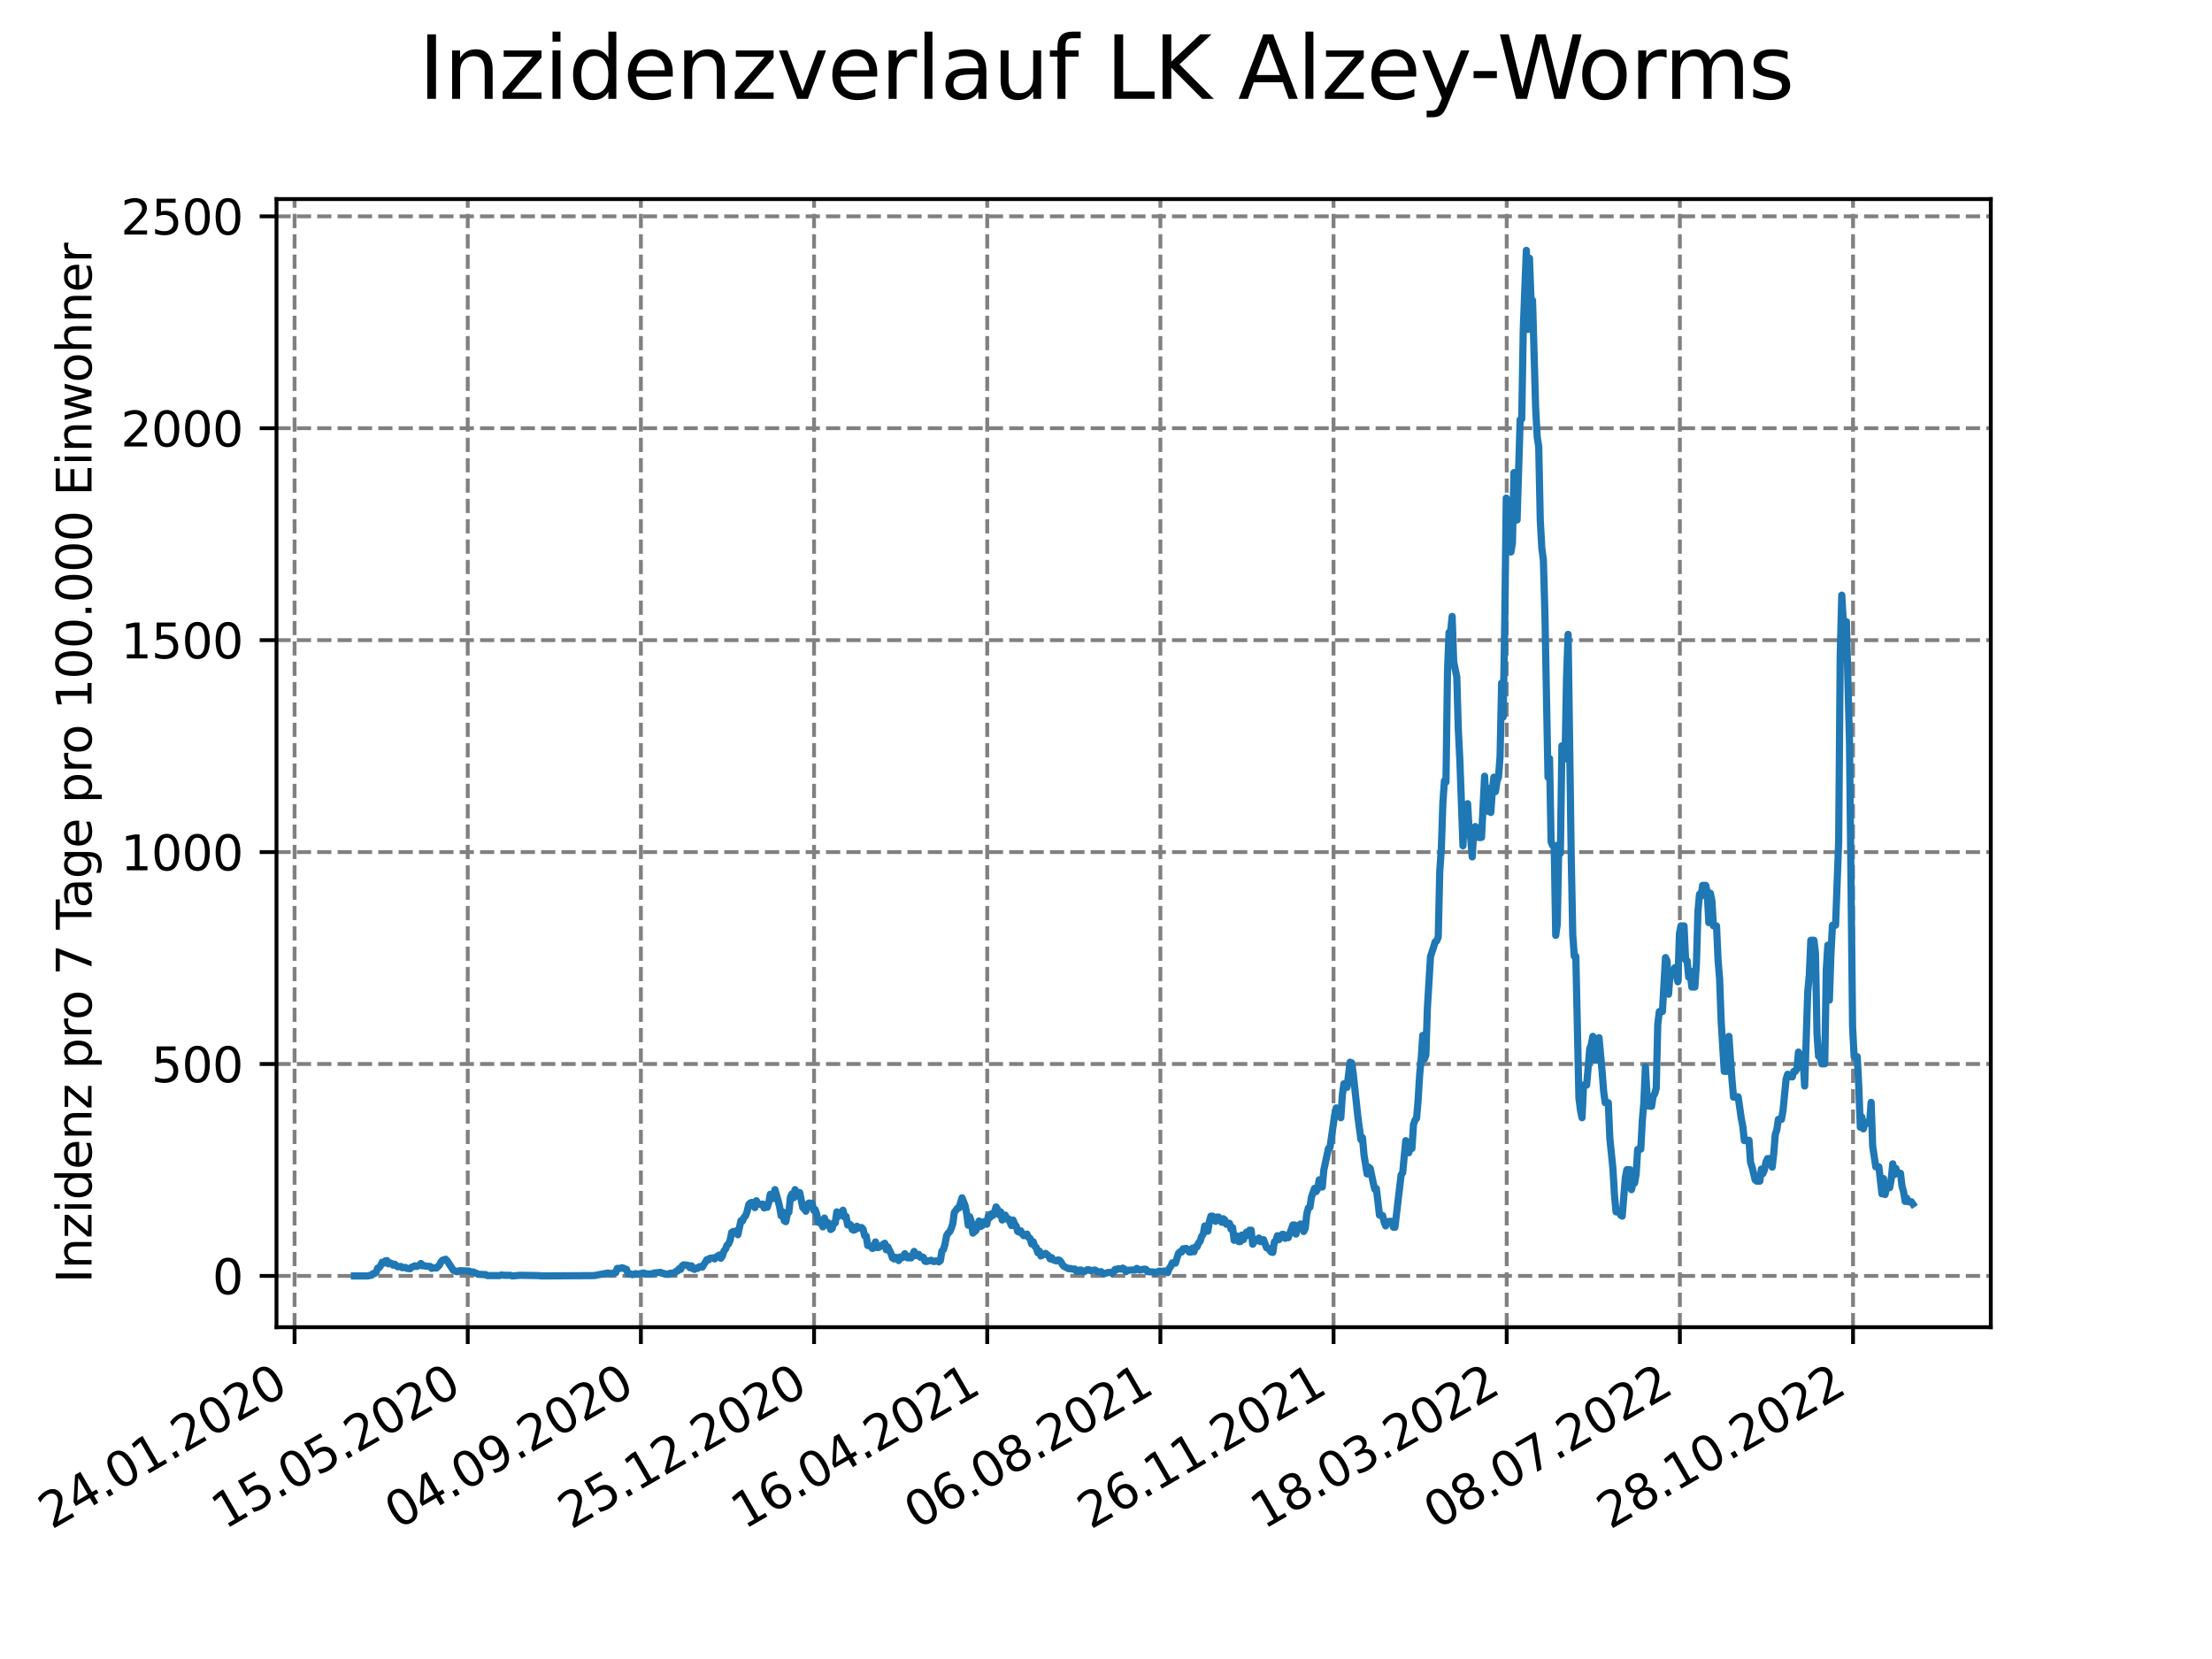 <?xml version="1.0" encoding="utf-8" standalone="no"?>
<!DOCTYPE svg PUBLIC "-//W3C//DTD SVG 1.1//EN"
  "http://www.w3.org/Graphics/SVG/1.1/DTD/svg11.dtd">
<svg xmlns:xlink="http://www.w3.org/1999/xlink" width="460.8pt" height="345.6pt" viewBox="0 0 460.8 345.6" xmlns="http://www.w3.org/2000/svg" version="1.1">
 <defs>
  <style type="text/css">*{stroke-linejoin: round; stroke-linecap: butt}</style>
 </defs>
 <g id="figure_1">
  <g id="patch_1">
   <path d="M 0 345.6 
L 460.8 345.6 
L 460.8 0 
L 0 0 
z
" style="fill: #ffffff"/>
  </g>
  <g id="axes_1">
   <g id="patch_2">
    <path d="M 57.6 276.48 
L 414.72 276.48 
L 414.72 41.472 
L 57.6 41.472 
z
" style="fill: #ffffff"/>
   </g>
   <g id="matplotlib.axis_1">
    <g id="xtick_1">
     <g id="line2d_1">
      <path d="M 61.366 276.48 
L 61.366 41.472 
" clip-path="url(#p9ee9206a5d)" style="fill: none; stroke-dasharray: 2.96,1.28; stroke-dashoffset: 0; stroke: #808080; stroke-width: 0.8"/>
     </g>
     <g id="line2d_2">
      <defs>
       <path id="m8b7ef8fb58" d="M 0 0 
L 0 3.5 
" style="stroke: #000000; stroke-width: 0.8"/>
      </defs>
      <g>
       <use xlink:href="#m8b7ef8fb58" x="61.366" y="276.48" style="stroke: #000000; stroke-width: 0.8"/>
      </g>
     </g>
     <g id="text_1">
      <!-- 24.01.2020 -->
      <g transform="translate(10.74 318.689) rotate(-30) scale(0.1 -0.1)">
       <defs>
        <path id="DejaVuSans-32" d="M 1228 531 
L 3431 531 
L 3431 0 
L 469 0 
L 469 531 
Q 828 903 1448 1529 
Q 2069 2156 2228 2338 
Q 2531 2678 2651 2914 
Q 2772 3150 2772 3378 
Q 2772 3750 2511 3984 
Q 2250 4219 1831 4219 
Q 1534 4219 1204 4116 
Q 875 4013 500 3803 
L 500 4441 
Q 881 4594 1212 4672 
Q 1544 4750 1819 4750 
Q 2544 4750 2975 4387 
Q 3406 4025 3406 3419 
Q 3406 3131 3298 2873 
Q 3191 2616 2906 2266 
Q 2828 2175 2409 1742 
Q 1991 1309 1228 531 
z
" transform="scale(0.016)"/>
        <path id="DejaVuSans-34" d="M 2419 4116 
L 825 1625 
L 2419 1625 
L 2419 4116 
z
M 2253 4666 
L 3047 4666 
L 3047 1625 
L 3713 1625 
L 3713 1100 
L 3047 1100 
L 3047 0 
L 2419 0 
L 2419 1100 
L 313 1100 
L 313 1709 
L 2253 4666 
z
" transform="scale(0.016)"/>
        <path id="DejaVuSans-2e" d="M 684 794 
L 1344 794 
L 1344 0 
L 684 0 
L 684 794 
z
" transform="scale(0.016)"/>
        <path id="DejaVuSans-30" d="M 2034 4250 
Q 1547 4250 1301 3770 
Q 1056 3291 1056 2328 
Q 1056 1369 1301 889 
Q 1547 409 2034 409 
Q 2525 409 2770 889 
Q 3016 1369 3016 2328 
Q 3016 3291 2770 3770 
Q 2525 4250 2034 4250 
z
M 2034 4750 
Q 2819 4750 3233 4129 
Q 3647 3509 3647 2328 
Q 3647 1150 3233 529 
Q 2819 -91 2034 -91 
Q 1250 -91 836 529 
Q 422 1150 422 2328 
Q 422 3509 836 4129 
Q 1250 4750 2034 4750 
z
" transform="scale(0.016)"/>
        <path id="DejaVuSans-31" d="M 794 531 
L 1825 531 
L 1825 4091 
L 703 3866 
L 703 4441 
L 1819 4666 
L 2450 4666 
L 2450 531 
L 3481 531 
L 3481 0 
L 794 0 
L 794 531 
z
" transform="scale(0.016)"/>
       </defs>
       <use xlink:href="#DejaVuSans-32"/>
       <use xlink:href="#DejaVuSans-34" x="63.623"/>
       <use xlink:href="#DejaVuSans-2e" x="127.246"/>
       <use xlink:href="#DejaVuSans-30" x="159.033"/>
       <use xlink:href="#DejaVuSans-31" x="222.656"/>
       <use xlink:href="#DejaVuSans-2e" x="286.279"/>
       <use xlink:href="#DejaVuSans-32" x="318.066"/>
       <use xlink:href="#DejaVuSans-30" x="381.689"/>
       <use xlink:href="#DejaVuSans-32" x="445.312"/>
       <use xlink:href="#DejaVuSans-30" x="508.936"/>
      </g>
     </g>
    </g>
    <g id="xtick_2">
     <g id="line2d_3">
      <path d="M 97.438 276.48 
L 97.438 41.472 
" clip-path="url(#p9ee9206a5d)" style="fill: none; stroke-dasharray: 2.96,1.28; stroke-dashoffset: 0; stroke: #808080; stroke-width: 0.8"/>
     </g>
     <g id="line2d_4">
      <g>
       <use xlink:href="#m8b7ef8fb58" x="97.438" y="276.48" style="stroke: #000000; stroke-width: 0.8"/>
      </g>
     </g>
     <g id="text_2">
      <!-- 15.05.2020 -->
      <g transform="translate(46.813 318.689) rotate(-30) scale(0.1 -0.1)">
       <defs>
        <path id="DejaVuSans-35" d="M 691 4666 
L 3169 4666 
L 3169 4134 
L 1269 4134 
L 1269 2991 
Q 1406 3038 1543 3061 
Q 1681 3084 1819 3084 
Q 2600 3084 3056 2656 
Q 3513 2228 3513 1497 
Q 3513 744 3044 326 
Q 2575 -91 1722 -91 
Q 1428 -91 1123 -41 
Q 819 9 494 109 
L 494 744 
Q 775 591 1075 516 
Q 1375 441 1709 441 
Q 2250 441 2565 725 
Q 2881 1009 2881 1497 
Q 2881 1984 2565 2268 
Q 2250 2553 1709 2553 
Q 1456 2553 1204 2497 
Q 953 2441 691 2322 
L 691 4666 
z
" transform="scale(0.016)"/>
       </defs>
       <use xlink:href="#DejaVuSans-31"/>
       <use xlink:href="#DejaVuSans-35" x="63.623"/>
       <use xlink:href="#DejaVuSans-2e" x="127.246"/>
       <use xlink:href="#DejaVuSans-30" x="159.033"/>
       <use xlink:href="#DejaVuSans-35" x="222.656"/>
       <use xlink:href="#DejaVuSans-2e" x="286.279"/>
       <use xlink:href="#DejaVuSans-32" x="318.066"/>
       <use xlink:href="#DejaVuSans-30" x="381.689"/>
       <use xlink:href="#DejaVuSans-32" x="445.312"/>
       <use xlink:href="#DejaVuSans-30" x="508.936"/>
      </g>
     </g>
    </g>
    <g id="xtick_3">
     <g id="line2d_5">
      <path d="M 133.511 276.48 
L 133.511 41.472 
" clip-path="url(#p9ee9206a5d)" style="fill: none; stroke-dasharray: 2.96,1.28; stroke-dashoffset: 0; stroke: #808080; stroke-width: 0.8"/>
     </g>
     <g id="line2d_6">
      <g>
       <use xlink:href="#m8b7ef8fb58" x="133.511" y="276.48" style="stroke: #000000; stroke-width: 0.8"/>
      </g>
     </g>
     <g id="text_3">
      <!-- 04.09.2020 -->
      <g transform="translate(82.886 318.689) rotate(-30) scale(0.1 -0.1)">
       <defs>
        <path id="DejaVuSans-39" d="M 703 97 
L 703 672 
Q 941 559 1184 500 
Q 1428 441 1663 441 
Q 2288 441 2617 861 
Q 2947 1281 2994 2138 
Q 2813 1869 2534 1725 
Q 2256 1581 1919 1581 
Q 1219 1581 811 2004 
Q 403 2428 403 3163 
Q 403 3881 828 4315 
Q 1253 4750 1959 4750 
Q 2769 4750 3195 4129 
Q 3622 3509 3622 2328 
Q 3622 1225 3098 567 
Q 2575 -91 1691 -91 
Q 1453 -91 1209 -44 
Q 966 3 703 97 
z
M 1959 2075 
Q 2384 2075 2632 2365 
Q 2881 2656 2881 3163 
Q 2881 3666 2632 3958 
Q 2384 4250 1959 4250 
Q 1534 4250 1286 3958 
Q 1038 3666 1038 3163 
Q 1038 2656 1286 2365 
Q 1534 2075 1959 2075 
z
" transform="scale(0.016)"/>
       </defs>
       <use xlink:href="#DejaVuSans-30"/>
       <use xlink:href="#DejaVuSans-34" x="63.623"/>
       <use xlink:href="#DejaVuSans-2e" x="127.246"/>
       <use xlink:href="#DejaVuSans-30" x="159.033"/>
       <use xlink:href="#DejaVuSans-39" x="222.656"/>
       <use xlink:href="#DejaVuSans-2e" x="286.279"/>
       <use xlink:href="#DejaVuSans-32" x="318.066"/>
       <use xlink:href="#DejaVuSans-30" x="381.689"/>
       <use xlink:href="#DejaVuSans-32" x="445.312"/>
       <use xlink:href="#DejaVuSans-30" x="508.936"/>
      </g>
     </g>
    </g>
    <g id="xtick_4">
     <g id="line2d_7">
      <path d="M 169.584 276.48 
L 169.584 41.472 
" clip-path="url(#p9ee9206a5d)" style="fill: none; stroke-dasharray: 2.96,1.28; stroke-dashoffset: 0; stroke: #808080; stroke-width: 0.8"/>
     </g>
     <g id="line2d_8">
      <g>
       <use xlink:href="#m8b7ef8fb58" x="169.584" y="276.48" style="stroke: #000000; stroke-width: 0.8"/>
      </g>
     </g>
     <g id="text_4">
      <!-- 25.12.2020 -->
      <g transform="translate(118.959 318.689) rotate(-30) scale(0.1 -0.1)">
       <use xlink:href="#DejaVuSans-32"/>
       <use xlink:href="#DejaVuSans-35" x="63.623"/>
       <use xlink:href="#DejaVuSans-2e" x="127.246"/>
       <use xlink:href="#DejaVuSans-31" x="159.033"/>
       <use xlink:href="#DejaVuSans-32" x="222.656"/>
       <use xlink:href="#DejaVuSans-2e" x="286.279"/>
       <use xlink:href="#DejaVuSans-32" x="318.066"/>
       <use xlink:href="#DejaVuSans-30" x="381.689"/>
       <use xlink:href="#DejaVuSans-32" x="445.312"/>
       <use xlink:href="#DejaVuSans-30" x="508.936"/>
      </g>
     </g>
    </g>
    <g id="xtick_5">
     <g id="line2d_9">
      <path d="M 205.657 276.48 
L 205.657 41.472 
" clip-path="url(#p9ee9206a5d)" style="fill: none; stroke-dasharray: 2.96,1.28; stroke-dashoffset: 0; stroke: #808080; stroke-width: 0.8"/>
     </g>
     <g id="line2d_10">
      <g>
       <use xlink:href="#m8b7ef8fb58" x="205.657" y="276.48" style="stroke: #000000; stroke-width: 0.8"/>
      </g>
     </g>
     <g id="text_5">
      <!-- 16.04.2021 -->
      <g transform="translate(155.031 318.689) rotate(-30) scale(0.1 -0.1)">
       <defs>
        <path id="DejaVuSans-36" d="M 2113 2584 
Q 1688 2584 1439 2293 
Q 1191 2003 1191 1497 
Q 1191 994 1439 701 
Q 1688 409 2113 409 
Q 2538 409 2786 701 
Q 3034 994 3034 1497 
Q 3034 2003 2786 2293 
Q 2538 2584 2113 2584 
z
M 3366 4563 
L 3366 3988 
Q 3128 4100 2886 4159 
Q 2644 4219 2406 4219 
Q 1781 4219 1451 3797 
Q 1122 3375 1075 2522 
Q 1259 2794 1537 2939 
Q 1816 3084 2150 3084 
Q 2853 3084 3261 2657 
Q 3669 2231 3669 1497 
Q 3669 778 3244 343 
Q 2819 -91 2113 -91 
Q 1303 -91 875 529 
Q 447 1150 447 2328 
Q 447 3434 972 4092 
Q 1497 4750 2381 4750 
Q 2619 4750 2861 4703 
Q 3103 4656 3366 4563 
z
" transform="scale(0.016)"/>
       </defs>
       <use xlink:href="#DejaVuSans-31"/>
       <use xlink:href="#DejaVuSans-36" x="63.623"/>
       <use xlink:href="#DejaVuSans-2e" x="127.246"/>
       <use xlink:href="#DejaVuSans-30" x="159.033"/>
       <use xlink:href="#DejaVuSans-34" x="222.656"/>
       <use xlink:href="#DejaVuSans-2e" x="286.279"/>
       <use xlink:href="#DejaVuSans-32" x="318.066"/>
       <use xlink:href="#DejaVuSans-30" x="381.689"/>
       <use xlink:href="#DejaVuSans-32" x="445.312"/>
       <use xlink:href="#DejaVuSans-31" x="508.936"/>
      </g>
     </g>
    </g>
    <g id="xtick_6">
     <g id="line2d_11">
      <path d="M 241.729 276.48 
L 241.729 41.472 
" clip-path="url(#p9ee9206a5d)" style="fill: none; stroke-dasharray: 2.96,1.28; stroke-dashoffset: 0; stroke: #808080; stroke-width: 0.8"/>
     </g>
     <g id="line2d_12">
      <g>
       <use xlink:href="#m8b7ef8fb58" x="241.729" y="276.48" style="stroke: #000000; stroke-width: 0.8"/>
      </g>
     </g>
     <g id="text_6">
      <!-- 06.08.2021 -->
      <g transform="translate(191.104 318.689) rotate(-30) scale(0.1 -0.1)">
       <defs>
        <path id="DejaVuSans-38" d="M 2034 2216 
Q 1584 2216 1326 1975 
Q 1069 1734 1069 1313 
Q 1069 891 1326 650 
Q 1584 409 2034 409 
Q 2484 409 2743 651 
Q 3003 894 3003 1313 
Q 3003 1734 2745 1975 
Q 2488 2216 2034 2216 
z
M 1403 2484 
Q 997 2584 770 2862 
Q 544 3141 544 3541 
Q 544 4100 942 4425 
Q 1341 4750 2034 4750 
Q 2731 4750 3128 4425 
Q 3525 4100 3525 3541 
Q 3525 3141 3298 2862 
Q 3072 2584 2669 2484 
Q 3125 2378 3379 2068 
Q 3634 1759 3634 1313 
Q 3634 634 3220 271 
Q 2806 -91 2034 -91 
Q 1263 -91 848 271 
Q 434 634 434 1313 
Q 434 1759 690 2068 
Q 947 2378 1403 2484 
z
M 1172 3481 
Q 1172 3119 1398 2916 
Q 1625 2713 2034 2713 
Q 2441 2713 2670 2916 
Q 2900 3119 2900 3481 
Q 2900 3844 2670 4047 
Q 2441 4250 2034 4250 
Q 1625 4250 1398 4047 
Q 1172 3844 1172 3481 
z
" transform="scale(0.016)"/>
       </defs>
       <use xlink:href="#DejaVuSans-30"/>
       <use xlink:href="#DejaVuSans-36" x="63.623"/>
       <use xlink:href="#DejaVuSans-2e" x="127.246"/>
       <use xlink:href="#DejaVuSans-30" x="159.033"/>
       <use xlink:href="#DejaVuSans-38" x="222.656"/>
       <use xlink:href="#DejaVuSans-2e" x="286.279"/>
       <use xlink:href="#DejaVuSans-32" x="318.066"/>
       <use xlink:href="#DejaVuSans-30" x="381.689"/>
       <use xlink:href="#DejaVuSans-32" x="445.312"/>
       <use xlink:href="#DejaVuSans-31" x="508.936"/>
      </g>
     </g>
    </g>
    <g id="xtick_7">
     <g id="line2d_13">
      <path d="M 277.802 276.48 
L 277.802 41.472 
" clip-path="url(#p9ee9206a5d)" style="fill: none; stroke-dasharray: 2.96,1.28; stroke-dashoffset: 0; stroke: #808080; stroke-width: 0.8"/>
     </g>
     <g id="line2d_14">
      <g>
       <use xlink:href="#m8b7ef8fb58" x="277.802" y="276.48" style="stroke: #000000; stroke-width: 0.8"/>
      </g>
     </g>
     <g id="text_7">
      <!-- 26.11.2021 -->
      <g transform="translate(227.177 318.689) rotate(-30) scale(0.1 -0.1)">
       <use xlink:href="#DejaVuSans-32"/>
       <use xlink:href="#DejaVuSans-36" x="63.623"/>
       <use xlink:href="#DejaVuSans-2e" x="127.246"/>
       <use xlink:href="#DejaVuSans-31" x="159.033"/>
       <use xlink:href="#DejaVuSans-31" x="222.656"/>
       <use xlink:href="#DejaVuSans-2e" x="286.279"/>
       <use xlink:href="#DejaVuSans-32" x="318.066"/>
       <use xlink:href="#DejaVuSans-30" x="381.689"/>
       <use xlink:href="#DejaVuSans-32" x="445.312"/>
       <use xlink:href="#DejaVuSans-31" x="508.936"/>
      </g>
     </g>
    </g>
    <g id="xtick_8">
     <g id="line2d_15">
      <path d="M 313.875 276.48 
L 313.875 41.472 
" clip-path="url(#p9ee9206a5d)" style="fill: none; stroke-dasharray: 2.96,1.28; stroke-dashoffset: 0; stroke: #808080; stroke-width: 0.8"/>
     </g>
     <g id="line2d_16">
      <g>
       <use xlink:href="#m8b7ef8fb58" x="313.875" y="276.48" style="stroke: #000000; stroke-width: 0.8"/>
      </g>
     </g>
     <g id="text_8">
      <!-- 18.03.2022 -->
      <g transform="translate(263.25 318.689) rotate(-30) scale(0.1 -0.1)">
       <defs>
        <path id="DejaVuSans-33" d="M 2597 2516 
Q 3050 2419 3304 2112 
Q 3559 1806 3559 1356 
Q 3559 666 3084 287 
Q 2609 -91 1734 -91 
Q 1441 -91 1130 -33 
Q 819 25 488 141 
L 488 750 
Q 750 597 1062 519 
Q 1375 441 1716 441 
Q 2309 441 2620 675 
Q 2931 909 2931 1356 
Q 2931 1769 2642 2001 
Q 2353 2234 1838 2234 
L 1294 2234 
L 1294 2753 
L 1863 2753 
Q 2328 2753 2575 2939 
Q 2822 3125 2822 3475 
Q 2822 3834 2567 4026 
Q 2313 4219 1838 4219 
Q 1578 4219 1281 4162 
Q 984 4106 628 3988 
L 628 4550 
Q 988 4650 1302 4700 
Q 1616 4750 1894 4750 
Q 2613 4750 3031 4423 
Q 3450 4097 3450 3541 
Q 3450 3153 3228 2886 
Q 3006 2619 2597 2516 
z
" transform="scale(0.016)"/>
       </defs>
       <use xlink:href="#DejaVuSans-31"/>
       <use xlink:href="#DejaVuSans-38" x="63.623"/>
       <use xlink:href="#DejaVuSans-2e" x="127.246"/>
       <use xlink:href="#DejaVuSans-30" x="159.033"/>
       <use xlink:href="#DejaVuSans-33" x="222.656"/>
       <use xlink:href="#DejaVuSans-2e" x="286.279"/>
       <use xlink:href="#DejaVuSans-32" x="318.066"/>
       <use xlink:href="#DejaVuSans-30" x="381.689"/>
       <use xlink:href="#DejaVuSans-32" x="445.312"/>
       <use xlink:href="#DejaVuSans-32" x="508.936"/>
      </g>
     </g>
    </g>
    <g id="xtick_9">
     <g id="line2d_17">
      <path d="M 349.947 276.48 
L 349.947 41.472 
" clip-path="url(#p9ee9206a5d)" style="fill: none; stroke-dasharray: 2.96,1.28; stroke-dashoffset: 0; stroke: #808080; stroke-width: 0.8"/>
     </g>
     <g id="line2d_18">
      <g>
       <use xlink:href="#m8b7ef8fb58" x="349.947" y="276.48" style="stroke: #000000; stroke-width: 0.8"/>
      </g>
     </g>
     <g id="text_9">
      <!-- 08.07.2022 -->
      <g transform="translate(299.322 318.689) rotate(-30) scale(0.1 -0.1)">
       <defs>
        <path id="DejaVuSans-37" d="M 525 4666 
L 3525 4666 
L 3525 4397 
L 1831 0 
L 1172 0 
L 2766 4134 
L 525 4134 
L 525 4666 
z
" transform="scale(0.016)"/>
       </defs>
       <use xlink:href="#DejaVuSans-30"/>
       <use xlink:href="#DejaVuSans-38" x="63.623"/>
       <use xlink:href="#DejaVuSans-2e" x="127.246"/>
       <use xlink:href="#DejaVuSans-30" x="159.033"/>
       <use xlink:href="#DejaVuSans-37" x="222.656"/>
       <use xlink:href="#DejaVuSans-2e" x="286.279"/>
       <use xlink:href="#DejaVuSans-32" x="318.066"/>
       <use xlink:href="#DejaVuSans-30" x="381.689"/>
       <use xlink:href="#DejaVuSans-32" x="445.312"/>
       <use xlink:href="#DejaVuSans-32" x="508.936"/>
      </g>
     </g>
    </g>
    <g id="xtick_10">
     <g id="line2d_19">
      <path d="M 386.02 276.48 
L 386.02 41.472 
" clip-path="url(#p9ee9206a5d)" style="fill: none; stroke-dasharray: 2.96,1.28; stroke-dashoffset: 0; stroke: #808080; stroke-width: 0.8"/>
     </g>
     <g id="line2d_20">
      <g>
       <use xlink:href="#m8b7ef8fb58" x="386.02" y="276.48" style="stroke: #000000; stroke-width: 0.8"/>
      </g>
     </g>
     <g id="text_10">
      <!-- 28.10.2022 -->
      <g transform="translate(335.395 318.689) rotate(-30) scale(0.1 -0.1)">
       <use xlink:href="#DejaVuSans-32"/>
       <use xlink:href="#DejaVuSans-38" x="63.623"/>
       <use xlink:href="#DejaVuSans-2e" x="127.246"/>
       <use xlink:href="#DejaVuSans-31" x="159.033"/>
       <use xlink:href="#DejaVuSans-30" x="222.656"/>
       <use xlink:href="#DejaVuSans-2e" x="286.279"/>
       <use xlink:href="#DejaVuSans-32" x="318.066"/>
       <use xlink:href="#DejaVuSans-30" x="381.689"/>
       <use xlink:href="#DejaVuSans-32" x="445.312"/>
       <use xlink:href="#DejaVuSans-32" x="508.936"/>
      </g>
     </g>
    </g>
   </g>
   <g id="matplotlib.axis_2">
    <g id="ytick_1">
     <g id="line2d_21">
      <path d="M 57.6 265.798 
L 414.72 265.798 
" clip-path="url(#p9ee9206a5d)" style="fill: none; stroke-dasharray: 2.96,1.28; stroke-dashoffset: 0; stroke: #808080; stroke-width: 0.8"/>
     </g>
     <g id="line2d_22">
      <defs>
       <path id="mb29e0f4f13" d="M 0 0 
L -3.5 0 
" style="stroke: #000000; stroke-width: 0.8"/>
      </defs>
      <g>
       <use xlink:href="#mb29e0f4f13" x="57.6" y="265.798" style="stroke: #000000; stroke-width: 0.8"/>
      </g>
     </g>
     <g id="text_11">
      <!-- 0 -->
      <g transform="translate(44.237 269.597) scale(0.1 -0.1)">
       <use xlink:href="#DejaVuSans-30"/>
      </g>
     </g>
    </g>
    <g id="ytick_2">
     <g id="line2d_23">
      <path d="M 57.6 221.651 
L 414.72 221.651 
" clip-path="url(#p9ee9206a5d)" style="fill: none; stroke-dasharray: 2.96,1.28; stroke-dashoffset: 0; stroke: #808080; stroke-width: 0.8"/>
     </g>
     <g id="line2d_24">
      <g>
       <use xlink:href="#mb29e0f4f13" x="57.6" y="221.651" style="stroke: #000000; stroke-width: 0.8"/>
      </g>
     </g>
     <g id="text_12">
      <!-- 500 -->
      <g transform="translate(31.512 225.45) scale(0.1 -0.1)">
       <use xlink:href="#DejaVuSans-35"/>
       <use xlink:href="#DejaVuSans-30" x="63.623"/>
       <use xlink:href="#DejaVuSans-30" x="127.246"/>
      </g>
     </g>
    </g>
    <g id="ytick_3">
     <g id="line2d_25">
      <path d="M 57.6 177.503 
L 414.72 177.503 
" clip-path="url(#p9ee9206a5d)" style="fill: none; stroke-dasharray: 2.96,1.28; stroke-dashoffset: 0; stroke: #808080; stroke-width: 0.8"/>
     </g>
     <g id="line2d_26">
      <g>
       <use xlink:href="#mb29e0f4f13" x="57.6" y="177.503" style="stroke: #000000; stroke-width: 0.8"/>
      </g>
     </g>
     <g id="text_13">
      <!-- 1000 -->
      <g transform="translate(25.15 181.303) scale(0.1 -0.1)">
       <use xlink:href="#DejaVuSans-31"/>
       <use xlink:href="#DejaVuSans-30" x="63.623"/>
       <use xlink:href="#DejaVuSans-30" x="127.246"/>
       <use xlink:href="#DejaVuSans-30" x="190.869"/>
      </g>
     </g>
    </g>
    <g id="ytick_4">
     <g id="line2d_27">
      <path d="M 57.6 133.356 
L 414.72 133.356 
" clip-path="url(#p9ee9206a5d)" style="fill: none; stroke-dasharray: 2.96,1.28; stroke-dashoffset: 0; stroke: #808080; stroke-width: 0.8"/>
     </g>
     <g id="line2d_28">
      <g>
       <use xlink:href="#mb29e0f4f13" x="57.6" y="133.356" style="stroke: #000000; stroke-width: 0.8"/>
      </g>
     </g>
     <g id="text_14">
      <!-- 1500 -->
      <g transform="translate(25.15 137.155) scale(0.1 -0.1)">
       <use xlink:href="#DejaVuSans-31"/>
       <use xlink:href="#DejaVuSans-35" x="63.623"/>
       <use xlink:href="#DejaVuSans-30" x="127.246"/>
       <use xlink:href="#DejaVuSans-30" x="190.869"/>
      </g>
     </g>
    </g>
    <g id="ytick_5">
     <g id="line2d_29">
      <path d="M 57.6 89.209 
L 414.72 89.209 
" clip-path="url(#p9ee9206a5d)" style="fill: none; stroke-dasharray: 2.96,1.28; stroke-dashoffset: 0; stroke: #808080; stroke-width: 0.8"/>
     </g>
     <g id="line2d_30">
      <g>
       <use xlink:href="#mb29e0f4f13" x="57.6" y="89.209" style="stroke: #000000; stroke-width: 0.8"/>
      </g>
     </g>
     <g id="text_15">
      <!-- 2000 -->
      <g transform="translate(25.15 93.008) scale(0.1 -0.1)">
       <use xlink:href="#DejaVuSans-32"/>
       <use xlink:href="#DejaVuSans-30" x="63.623"/>
       <use xlink:href="#DejaVuSans-30" x="127.246"/>
       <use xlink:href="#DejaVuSans-30" x="190.869"/>
      </g>
     </g>
    </g>
    <g id="ytick_6">
     <g id="line2d_31">
      <path d="M 57.6 45.062 
L 414.72 45.062 
" clip-path="url(#p9ee9206a5d)" style="fill: none; stroke-dasharray: 2.96,1.28; stroke-dashoffset: 0; stroke: #808080; stroke-width: 0.8"/>
     </g>
     <g id="line2d_32">
      <g>
       <use xlink:href="#mb29e0f4f13" x="57.6" y="45.062" style="stroke: #000000; stroke-width: 0.8"/>
      </g>
     </g>
     <g id="text_16">
      <!-- 2500 -->
      <g transform="translate(25.15 48.861) scale(0.1 -0.1)">
       <use xlink:href="#DejaVuSans-32"/>
       <use xlink:href="#DejaVuSans-35" x="63.623"/>
       <use xlink:href="#DejaVuSans-30" x="127.246"/>
       <use xlink:href="#DejaVuSans-30" x="190.869"/>
      </g>
     </g>
    </g>
    <g id="text_17">
     <!-- Inzidenz pro 7 Tage pro 100.000 Einwohner -->
     <g transform="translate(19.07 267.301) rotate(-90) scale(0.1 -0.1)">
      <defs>
       <path id="DejaVuSans-49" d="M 628 4666 
L 1259 4666 
L 1259 0 
L 628 0 
L 628 4666 
z
" transform="scale(0.016)"/>
       <path id="DejaVuSans-6e" d="M 3513 2113 
L 3513 0 
L 2938 0 
L 2938 2094 
Q 2938 2591 2744 2837 
Q 2550 3084 2163 3084 
Q 1697 3084 1428 2787 
Q 1159 2491 1159 1978 
L 1159 0 
L 581 0 
L 581 3500 
L 1159 3500 
L 1159 2956 
Q 1366 3272 1645 3428 
Q 1925 3584 2291 3584 
Q 2894 3584 3203 3211 
Q 3513 2838 3513 2113 
z
" transform="scale(0.016)"/>
       <path id="DejaVuSans-7a" d="M 353 3500 
L 3084 3500 
L 3084 2975 
L 922 459 
L 3084 459 
L 3084 0 
L 275 0 
L 275 525 
L 2438 3041 
L 353 3041 
L 353 3500 
z
" transform="scale(0.016)"/>
       <path id="DejaVuSans-69" d="M 603 3500 
L 1178 3500 
L 1178 0 
L 603 0 
L 603 3500 
z
M 603 4863 
L 1178 4863 
L 1178 4134 
L 603 4134 
L 603 4863 
z
" transform="scale(0.016)"/>
       <path id="DejaVuSans-64" d="M 2906 2969 
L 2906 4863 
L 3481 4863 
L 3481 0 
L 2906 0 
L 2906 525 
Q 2725 213 2448 61 
Q 2172 -91 1784 -91 
Q 1150 -91 751 415 
Q 353 922 353 1747 
Q 353 2572 751 3078 
Q 1150 3584 1784 3584 
Q 2172 3584 2448 3432 
Q 2725 3281 2906 2969 
z
M 947 1747 
Q 947 1113 1208 752 
Q 1469 391 1925 391 
Q 2381 391 2643 752 
Q 2906 1113 2906 1747 
Q 2906 2381 2643 2742 
Q 2381 3103 1925 3103 
Q 1469 3103 1208 2742 
Q 947 2381 947 1747 
z
" transform="scale(0.016)"/>
       <path id="DejaVuSans-65" d="M 3597 1894 
L 3597 1613 
L 953 1613 
Q 991 1019 1311 708 
Q 1631 397 2203 397 
Q 2534 397 2845 478 
Q 3156 559 3463 722 
L 3463 178 
Q 3153 47 2828 -22 
Q 2503 -91 2169 -91 
Q 1331 -91 842 396 
Q 353 884 353 1716 
Q 353 2575 817 3079 
Q 1281 3584 2069 3584 
Q 2775 3584 3186 3129 
Q 3597 2675 3597 1894 
z
M 3022 2063 
Q 3016 2534 2758 2815 
Q 2500 3097 2075 3097 
Q 1594 3097 1305 2825 
Q 1016 2553 972 2059 
L 3022 2063 
z
" transform="scale(0.016)"/>
       <path id="DejaVuSans-20" transform="scale(0.016)"/>
       <path id="DejaVuSans-70" d="M 1159 525 
L 1159 -1331 
L 581 -1331 
L 581 3500 
L 1159 3500 
L 1159 2969 
Q 1341 3281 1617 3432 
Q 1894 3584 2278 3584 
Q 2916 3584 3314 3078 
Q 3713 2572 3713 1747 
Q 3713 922 3314 415 
Q 2916 -91 2278 -91 
Q 1894 -91 1617 61 
Q 1341 213 1159 525 
z
M 3116 1747 
Q 3116 2381 2855 2742 
Q 2594 3103 2138 3103 
Q 1681 3103 1420 2742 
Q 1159 2381 1159 1747 
Q 1159 1113 1420 752 
Q 1681 391 2138 391 
Q 2594 391 2855 752 
Q 3116 1113 3116 1747 
z
" transform="scale(0.016)"/>
       <path id="DejaVuSans-72" d="M 2631 2963 
Q 2534 3019 2420 3045 
Q 2306 3072 2169 3072 
Q 1681 3072 1420 2755 
Q 1159 2438 1159 1844 
L 1159 0 
L 581 0 
L 581 3500 
L 1159 3500 
L 1159 2956 
Q 1341 3275 1631 3429 
Q 1922 3584 2338 3584 
Q 2397 3584 2469 3576 
Q 2541 3569 2628 3553 
L 2631 2963 
z
" transform="scale(0.016)"/>
       <path id="DejaVuSans-6f" d="M 1959 3097 
Q 1497 3097 1228 2736 
Q 959 2375 959 1747 
Q 959 1119 1226 758 
Q 1494 397 1959 397 
Q 2419 397 2687 759 
Q 2956 1122 2956 1747 
Q 2956 2369 2687 2733 
Q 2419 3097 1959 3097 
z
M 1959 3584 
Q 2709 3584 3137 3096 
Q 3566 2609 3566 1747 
Q 3566 888 3137 398 
Q 2709 -91 1959 -91 
Q 1206 -91 779 398 
Q 353 888 353 1747 
Q 353 2609 779 3096 
Q 1206 3584 1959 3584 
z
" transform="scale(0.016)"/>
       <path id="DejaVuSans-54" d="M -19 4666 
L 3928 4666 
L 3928 4134 
L 2272 4134 
L 2272 0 
L 1638 0 
L 1638 4134 
L -19 4134 
L -19 4666 
z
" transform="scale(0.016)"/>
       <path id="DejaVuSans-61" d="M 2194 1759 
Q 1497 1759 1228 1600 
Q 959 1441 959 1056 
Q 959 750 1161 570 
Q 1363 391 1709 391 
Q 2188 391 2477 730 
Q 2766 1069 2766 1631 
L 2766 1759 
L 2194 1759 
z
M 3341 1997 
L 3341 0 
L 2766 0 
L 2766 531 
Q 2569 213 2275 61 
Q 1981 -91 1556 -91 
Q 1019 -91 701 211 
Q 384 513 384 1019 
Q 384 1609 779 1909 
Q 1175 2209 1959 2209 
L 2766 2209 
L 2766 2266 
Q 2766 2663 2505 2880 
Q 2244 3097 1772 3097 
Q 1472 3097 1187 3025 
Q 903 2953 641 2809 
L 641 3341 
Q 956 3463 1253 3523 
Q 1550 3584 1831 3584 
Q 2591 3584 2966 3190 
Q 3341 2797 3341 1997 
z
" transform="scale(0.016)"/>
       <path id="DejaVuSans-67" d="M 2906 1791 
Q 2906 2416 2648 2759 
Q 2391 3103 1925 3103 
Q 1463 3103 1205 2759 
Q 947 2416 947 1791 
Q 947 1169 1205 825 
Q 1463 481 1925 481 
Q 2391 481 2648 825 
Q 2906 1169 2906 1791 
z
M 3481 434 
Q 3481 -459 3084 -895 
Q 2688 -1331 1869 -1331 
Q 1566 -1331 1297 -1286 
Q 1028 -1241 775 -1147 
L 775 -588 
Q 1028 -725 1275 -790 
Q 1522 -856 1778 -856 
Q 2344 -856 2625 -561 
Q 2906 -266 2906 331 
L 2906 616 
Q 2728 306 2450 153 
Q 2172 0 1784 0 
Q 1141 0 747 490 
Q 353 981 353 1791 
Q 353 2603 747 3093 
Q 1141 3584 1784 3584 
Q 2172 3584 2450 3431 
Q 2728 3278 2906 2969 
L 2906 3500 
L 3481 3500 
L 3481 434 
z
" transform="scale(0.016)"/>
       <path id="DejaVuSans-45" d="M 628 4666 
L 3578 4666 
L 3578 4134 
L 1259 4134 
L 1259 2753 
L 3481 2753 
L 3481 2222 
L 1259 2222 
L 1259 531 
L 3634 531 
L 3634 0 
L 628 0 
L 628 4666 
z
" transform="scale(0.016)"/>
       <path id="DejaVuSans-77" d="M 269 3500 
L 844 3500 
L 1563 769 
L 2278 3500 
L 2956 3500 
L 3675 769 
L 4391 3500 
L 4966 3500 
L 4050 0 
L 3372 0 
L 2619 2869 
L 1863 0 
L 1184 0 
L 269 3500 
z
" transform="scale(0.016)"/>
       <path id="DejaVuSans-68" d="M 3513 2113 
L 3513 0 
L 2938 0 
L 2938 2094 
Q 2938 2591 2744 2837 
Q 2550 3084 2163 3084 
Q 1697 3084 1428 2787 
Q 1159 2491 1159 1978 
L 1159 0 
L 581 0 
L 581 4863 
L 1159 4863 
L 1159 2956 
Q 1366 3272 1645 3428 
Q 1925 3584 2291 3584 
Q 2894 3584 3203 3211 
Q 3513 2838 3513 2113 
z
" transform="scale(0.016)"/>
      </defs>
      <use xlink:href="#DejaVuSans-49"/>
      <use xlink:href="#DejaVuSans-6e" x="29.492"/>
      <use xlink:href="#DejaVuSans-7a" x="92.871"/>
      <use xlink:href="#DejaVuSans-69" x="145.361"/>
      <use xlink:href="#DejaVuSans-64" x="173.145"/>
      <use xlink:href="#DejaVuSans-65" x="236.621"/>
      <use xlink:href="#DejaVuSans-6e" x="298.145"/>
      <use xlink:href="#DejaVuSans-7a" x="361.523"/>
      <use xlink:href="#DejaVuSans-20" x="414.014"/>
      <use xlink:href="#DejaVuSans-70" x="445.801"/>
      <use xlink:href="#DejaVuSans-72" x="509.277"/>
      <use xlink:href="#DejaVuSans-6f" x="548.141"/>
      <use xlink:href="#DejaVuSans-20" x="609.322"/>
      <use xlink:href="#DejaVuSans-37" x="641.109"/>
      <use xlink:href="#DejaVuSans-20" x="704.732"/>
      <use xlink:href="#DejaVuSans-54" x="736.52"/>
      <use xlink:href="#DejaVuSans-61" x="781.104"/>
      <use xlink:href="#DejaVuSans-67" x="842.383"/>
      <use xlink:href="#DejaVuSans-65" x="905.859"/>
      <use xlink:href="#DejaVuSans-20" x="967.383"/>
      <use xlink:href="#DejaVuSans-70" x="999.17"/>
      <use xlink:href="#DejaVuSans-72" x="1062.646"/>
      <use xlink:href="#DejaVuSans-6f" x="1101.51"/>
      <use xlink:href="#DejaVuSans-20" x="1162.691"/>
      <use xlink:href="#DejaVuSans-31" x="1194.479"/>
      <use xlink:href="#DejaVuSans-30" x="1258.102"/>
      <use xlink:href="#DejaVuSans-30" x="1321.725"/>
      <use xlink:href="#DejaVuSans-2e" x="1385.348"/>
      <use xlink:href="#DejaVuSans-30" x="1417.135"/>
      <use xlink:href="#DejaVuSans-30" x="1480.758"/>
      <use xlink:href="#DejaVuSans-30" x="1544.381"/>
      <use xlink:href="#DejaVuSans-20" x="1608.004"/>
      <use xlink:href="#DejaVuSans-45" x="1639.791"/>
      <use xlink:href="#DejaVuSans-69" x="1702.975"/>
      <use xlink:href="#DejaVuSans-6e" x="1730.758"/>
      <use xlink:href="#DejaVuSans-77" x="1794.137"/>
      <use xlink:href="#DejaVuSans-6f" x="1875.924"/>
      <use xlink:href="#DejaVuSans-68" x="1937.105"/>
      <use xlink:href="#DejaVuSans-6e" x="2000.484"/>
      <use xlink:href="#DejaVuSans-65" x="2063.863"/>
      <use xlink:href="#DejaVuSans-72" x="2125.387"/>
     </g>
    </g>
   </g>
   <g id="line2d_33">
    <path d="M 73.833 265.798 
L 76.731 265.798 
L 77.054 265.662 
L 77.376 265.662 
L 77.698 265.321 
L 78.02 265.321 
L 78.342 265.049 
L 78.664 264.164 
L 78.986 264.096 
L 79.308 263.619 
L 79.63 262.938 
L 79.952 263.143 
L 80.274 262.666 
L 80.596 262.598 
L 80.918 263.279 
L 81.241 263.075 
L 81.563 263.211 
L 81.885 263.551 
L 82.207 263.347 
L 82.851 263.892 
L 83.495 263.823 
L 83.817 264.096 
L 84.461 264.028 
L 84.783 264.232 
L 85.428 264.3 
L 85.75 263.96 
L 86.072 263.892 
L 86.394 263.687 
L 86.716 263.823 
L 87.038 263.755 
L 87.36 263.551 
L 87.682 263.211 
L 88.004 263.687 
L 88.326 263.619 
L 88.648 263.755 
L 89.615 263.823 
L 89.937 264.232 
L 90.259 264.096 
L 90.903 264.164 
L 91.547 263.551 
L 91.869 262.87 
L 92.191 262.53 
L 92.835 262.326 
L 93.157 262.666 
L 94.446 264.64 
L 94.768 264.708 
L 95.09 264.913 
L 95.412 264.913 
L 95.734 264.708 
L 97.666 264.777 
L 97.989 264.981 
L 98.633 264.981 
L 98.955 265.185 
L 99.277 265.253 
L 99.599 265.457 
L 101.209 265.525 
L 101.531 265.73 
L 104.108 265.73 
L 104.43 265.594 
L 105.074 265.662 
L 106.363 265.662 
L 106.685 265.798 
L 107.651 265.73 
L 108.295 265.662 
L 112.16 265.73 
L 112.804 265.798 
L 123.755 265.73 
L 126.654 265.185 
L 127.298 265.321 
L 128.264 265.117 
L 128.586 264.232 
L 129.23 264.232 
L 129.552 264.096 
L 129.874 264.164 
L 130.196 264.368 
L 130.518 264.436 
L 130.841 265.389 
L 131.163 265.321 
L 131.807 265.525 
L 132.451 265.321 
L 132.773 265.457 
L 134.061 265.185 
L 134.705 265.389 
L 135.672 265.389 
L 136.316 265.185 
L 136.96 265.117 
L 137.604 265.049 
L 137.926 265.253 
L 138.248 265.253 
L 138.57 265.389 
L 139.215 265.457 
L 139.537 265.253 
L 140.503 265.185 
L 140.825 264.845 
L 141.147 264.777 
L 141.469 264.3 
L 141.791 264.436 
L 142.113 263.687 
L 142.435 263.483 
L 143.402 263.619 
L 143.724 264.096 
L 144.046 263.687 
L 144.368 264.3 
L 144.69 264.436 
L 145.012 264.164 
L 145.334 264.232 
L 145.656 263.892 
L 145.978 263.823 
L 146.3 263.96 
L 147.266 262.394 
L 147.589 262.462 
L 147.911 262.121 
L 148.555 262.053 
L 148.877 262.258 
L 149.199 261.849 
L 149.843 261.441 
L 150.165 262.121 
L 150.487 261.645 
L 150.809 260.624 
L 151.131 260.215 
L 151.454 259.398 
L 151.776 259.126 
L 152.098 258.377 
L 152.42 256.743 
L 152.742 256.539 
L 153.064 256.743 
L 153.386 256.402 
L 153.708 257.219 
L 154.352 254.292 
L 154.674 254.36 
L 154.996 253.611 
L 155.318 253.271 
L 155.641 252.386 
L 155.963 250.956 
L 156.285 250.615 
L 156.607 250.479 
L 156.929 250.547 
L 157.251 251.569 
L 157.573 250.139 
L 157.895 250.752 
L 158.539 250.956 
L 158.861 250.82 
L 159.183 251.637 
L 159.505 250.956 
L 159.828 251.5 
L 160.15 250.479 
L 160.472 248.777 
L 161.116 249.662 
L 161.438 247.824 
L 162.082 250.071 
L 162.404 251.364 
L 162.726 253.271 
L 163.048 252.454 
L 163.37 254.292 
L 163.692 254.496 
L 164.015 252.862 
L 164.337 252.522 
L 164.659 249.39 
L 164.981 248.709 
L 165.303 249.526 
L 165.625 247.824 
L 165.947 248.913 
L 166.269 249.186 
L 166.591 248.437 
L 167.235 251.569 
L 167.557 251.841 
L 167.879 252.317 
L 168.202 250.888 
L 168.524 250.615 
L 169.168 250.683 
L 169.49 252.113 
L 169.812 251.977 
L 170.134 252.93 
L 170.456 254.632 
L 170.778 254.632 
L 171.1 254.973 
L 171.422 255.585 
L 171.744 253.747 
L 172.066 255.177 
L 172.389 254.632 
L 172.711 255.041 
L 173.033 256.13 
L 173.355 255.926 
L 173.677 254.768 
L 173.999 254.768 
L 174.321 252.454 
L 174.643 253.407 
L 175.609 252.113 
L 175.931 253.543 
L 176.254 253.407 
L 176.576 255.177 
L 176.898 254.973 
L 177.22 255.177 
L 177.542 256.13 
L 177.864 256.266 
L 178.186 256.13 
L 178.508 255.449 
L 178.83 255.858 
L 179.152 255.722 
L 179.474 255.722 
L 179.796 256.062 
L 180.118 257.424 
L 180.441 257.492 
L 180.763 259.466 
L 181.085 259.466 
L 181.407 259.602 
L 181.729 260.079 
L 182.051 259.943 
L 182.373 258.717 
L 182.695 259.875 
L 183.017 259.875 
L 184.305 258.99 
L 184.628 260.351 
L 184.95 259.738 
L 185.594 261.1 
L 185.916 262.053 
L 186.238 262.258 
L 186.56 261.917 
L 186.882 261.985 
L 187.204 262.598 
L 187.526 261.849 
L 187.848 262.053 
L 188.17 261.849 
L 188.492 261.168 
L 188.815 261.917 
L 189.137 262.053 
L 189.459 261.713 
L 189.781 262.053 
L 190.103 261.645 
L 190.425 260.692 
L 190.747 261.577 
L 191.069 261.304 
L 191.391 261.304 
L 191.713 261.917 
L 192.035 261.849 
L 192.357 261.917 
L 192.679 262.734 
L 193.002 262.802 
L 193.968 262.53 
L 194.29 262.734 
L 194.612 262.802 
L 194.934 262.666 
L 195.256 262.666 
L 195.578 262.87 
L 195.9 262.598 
L 196.222 260.624 
L 196.544 260.283 
L 196.866 259.194 
L 197.189 257.424 
L 197.511 256.879 
L 197.833 256.607 
L 198.155 255.926 
L 198.477 254.973 
L 198.799 252.59 
L 199.443 251.705 
L 199.765 251.637 
L 200.409 249.526 
L 201.054 251.16 
L 201.376 252.794 
L 201.698 255.245 
L 202.02 253.475 
L 202.342 254.496 
L 202.664 256.879 
L 203.308 256.334 
L 203.952 254.36 
L 204.274 255.517 
L 204.596 255.313 
L 204.918 254.496 
L 205.241 254.7 
L 205.563 255.041 
L 205.885 253.339 
L 206.207 253.679 
L 206.529 252.862 
L 206.851 253.203 
L 207.173 252.522 
L 207.495 251.432 
L 207.817 251.909 
L 208.139 253.066 
L 208.461 252.454 
L 208.783 254.156 
L 209.105 253.407 
L 209.428 253.134 
L 209.75 253.951 
L 210.072 253.883 
L 210.716 255.313 
L 211.038 254.156 
L 211.36 254.973 
L 211.682 255.381 
L 212.004 256.539 
L 212.326 256.675 
L 212.648 256.402 
L 212.97 257.083 
L 213.292 257.424 
L 213.937 257.083 
L 214.259 257.764 
L 214.581 257.968 
L 214.903 259.126 
L 215.225 258.649 
L 215.547 259.602 
L 215.869 259.875 
L 216.191 260.964 
L 216.513 260.624 
L 216.835 261.645 
L 217.802 261.1 
L 218.446 261.645 
L 218.768 262.258 
L 219.09 261.985 
L 219.412 262.462 
L 220.056 262.666 
L 220.378 262.462 
L 220.7 262.53 
L 221.022 262.87 
L 221.344 263.483 
L 221.666 263.823 
L 222.633 264.3 
L 222.955 264.232 
L 223.277 264.368 
L 223.921 264.368 
L 224.243 264.845 
L 224.565 264.845 
L 224.887 264.572 
L 225.209 264.572 
L 225.531 264.845 
L 225.854 264.913 
L 226.498 264.504 
L 226.82 264.504 
L 227.142 264.708 
L 228.108 264.572 
L 228.752 264.981 
L 229.396 264.913 
L 229.718 265.253 
L 230.041 265.321 
L 230.685 265.117 
L 231.329 265.049 
L 231.651 265.253 
L 231.973 264.981 
L 232.295 264.436 
L 232.617 264.504 
L 232.939 264.3 
L 233.583 264.368 
L 233.905 264.164 
L 234.228 264.368 
L 234.55 264.913 
L 234.872 264.64 
L 235.516 264.572 
L 236.482 264.572 
L 236.804 264.232 
L 237.448 264.572 
L 238.415 264.368 
L 238.737 264.436 
L 239.059 264.913 
L 240.347 264.981 
L 240.669 265.253 
L 241.313 264.845 
L 241.635 264.777 
L 241.957 264.845 
L 242.602 264.777 
L 242.924 264.845 
L 243.246 265.117 
L 243.568 264.232 
L 243.89 263.823 
L 244.212 263.075 
L 244.856 263.143 
L 245.5 261.1 
L 245.822 260.76 
L 246.144 260.828 
L 246.466 260.147 
L 247.111 260.079 
L 247.755 260.828 
L 248.077 260.828 
L 248.399 260.011 
L 248.721 260.76 
L 249.043 259.738 
L 249.365 259.738 
L 249.687 258.921 
L 250.009 258.581 
L 250.331 257.56 
L 250.654 257.083 
L 250.976 255.381 
L 251.298 256.47 
L 251.62 256.47 
L 251.942 254.428 
L 252.264 253.339 
L 252.586 253.339 
L 252.908 253.611 
L 253.23 254.428 
L 253.552 253.543 
L 253.874 253.543 
L 254.518 254.632 
L 254.841 253.883 
L 255.163 254.156 
L 255.485 255.041 
L 255.807 254.836 
L 256.129 254.836 
L 256.451 256.062 
L 256.773 255.722 
L 257.095 258.377 
L 257.417 258.309 
L 257.739 257.492 
L 258.061 258.649 
L 258.383 258.649 
L 258.705 257.287 
L 259.028 258.241 
L 259.672 256.675 
L 259.994 257.356 
L 260.316 256.266 
L 260.638 256.266 
L 260.96 259.194 
L 261.604 258.241 
L 261.926 258.445 
L 262.248 257.9 
L 262.57 258.649 
L 262.892 258.581 
L 263.215 258.241 
L 263.859 259.943 
L 264.181 260.011 
L 264.825 260.828 
L 265.147 260.896 
L 265.469 258.717 
L 265.791 258.445 
L 266.113 257.424 
L 266.435 258.241 
L 266.757 257.56 
L 267.079 257.151 
L 267.402 257.151 
L 267.724 257.968 
L 268.046 257.628 
L 268.368 257.832 
L 269.012 256.062 
L 269.334 255.177 
L 269.656 255.177 
L 269.978 257.083 
L 270.3 255.449 
L 270.944 254.973 
L 271.266 255.517 
L 271.589 256.539 
L 271.911 255.858 
L 272.233 252.862 
L 272.555 251.637 
L 272.877 251.5 
L 273.199 249.39 
L 273.843 247.552 
L 274.165 248.232 
L 274.487 247.688 
L 274.809 245.781 
L 275.131 245.918 
L 275.454 247.279 
L 275.776 243.739 
L 276.742 239.246 
L 277.064 239.041 
L 278.03 232.301 
L 278.352 230.803 
L 278.674 231.893 
L 278.996 231.552 
L 279.318 232.846 
L 279.641 228.08 
L 279.963 225.765 
L 280.285 225.901 
L 280.607 226.514 
L 281.251 221.272 
L 281.573 221.408 
L 281.895 223.587 
L 282.861 232.573 
L 283.505 237.407 
L 283.828 236.999 
L 284.15 240.607 
L 284.794 244.556 
L 285.116 243.126 
L 285.438 243.399 
L 286.082 246.462 
L 286.404 247.756 
L 286.726 247.62 
L 287.37 253.134 
L 288.015 253.203 
L 288.337 254.564 
L 288.659 255.381 
L 288.981 254.496 
L 289.625 254.428 
L 289.947 254.428 
L 290.269 255.653 
L 290.591 255.653 
L 291.879 244.76 
L 292.202 244.284 
L 292.846 237.612 
L 293.168 238.292 
L 293.49 240.131 
L 293.812 238.565 
L 294.134 239.246 
L 294.456 234.276 
L 294.778 233.322 
L 295.1 232.982 
L 295.422 229.101 
L 295.744 223.859 
L 296.066 220.523 
L 296.389 215.689 
L 296.711 220.659 
L 297.033 219.842 
L 297.355 209.902 
L 297.999 199.281 
L 298.643 197.307 
L 298.965 196.217 
L 299.287 196.013 
L 299.609 195.196 
L 299.931 181.443 
L 300.254 176.882 
L 300.576 167.282 
L 300.898 162.652 
L 301.22 162.925 
L 301.542 139.913 
L 301.864 131.743 
L 302.186 131.607 
L 302.508 128.407 
L 302.83 137.87 
L 303.474 141.002 
L 303.796 152.032 
L 304.118 158.431 
L 304.763 176.201 
L 305.085 168.167 
L 305.407 168.167 
L 305.729 167.418 
L 306.051 173.069 
L 306.373 174.703 
L 306.695 178.516 
L 307.017 172.797 
L 307.339 172.184 
L 307.661 174.431 
L 307.983 172.593 
L 308.305 174.499 
L 308.628 174.431 
L 309.272 161.699 
L 309.594 168.099 
L 309.916 168.984 
L 310.238 164.218 
L 310.56 169.256 
L 310.882 164.763 
L 311.204 161.904 
L 311.526 164.899 
L 311.848 162.789 
L 312.17 161.835 
L 312.492 157.546 
L 312.815 142.296 
L 313.137 149.376 
L 313.459 130.041 
L 313.781 103.761 
L 314.103 109.003 
L 314.425 105.94 
L 314.747 114.995 
L 315.069 113.088 
L 315.391 98.45 
L 315.713 104.986 
L 316.035 108.322 
L 316.679 87.421 
L 317.002 87.285 
L 317.324 68.562 
L 317.968 52.154 
L 318.29 68.63 
L 318.612 53.788 
L 318.934 62.299 
L 319.256 62.571 
L 319.9 84.834 
L 320.222 90.961 
L 320.544 93.072 
L 320.866 108.391 
L 321.189 114.178 
L 321.511 116.629 
L 321.833 127.726 
L 322.477 161.904 
L 322.799 158.023 
L 323.121 175.384 
L 323.443 176.133 
L 323.765 176.133 
L 324.087 194.856 
L 324.409 192.473 
L 324.731 175.929 
L 325.054 177.767 
L 325.376 155.368 
L 325.698 158.091 
L 326.02 158.091 
L 326.342 141.138 
L 326.664 132.151 
L 327.308 177.903 
L 327.63 194.651 
L 327.952 199.213 
L 328.274 199.213 
L 328.918 228.761 
L 329.241 231.28 
L 329.563 232.846 
L 329.885 226.037 
L 330.529 226.037 
L 331.173 218.48 
L 331.495 217.595 
L 331.817 215.893 
L 332.139 220.863 
L 332.783 220.863 
L 333.105 216.166 
L 333.75 223.246 
L 334.072 227.399 
L 334.394 229.714 
L 335.038 229.714 
L 335.36 237.135 
L 336.004 243.467 
L 336.326 248.981 
L 336.648 252.454 
L 337.292 252.454 
L 337.615 253.134 
L 337.937 253.339 
L 338.581 245.373 
L 338.903 243.671 
L 339.547 243.671 
L 339.869 247.824 
L 340.191 246.326 
L 340.513 246.462 
L 340.835 244.624 
L 341.157 239.45 
L 341.802 239.382 
L 342.124 233.459 
L 342.446 229.714 
L 342.768 222.225 
L 343.09 227.74 
L 343.412 230.395 
L 344.056 230.463 
L 344.378 228.352 
L 344.7 227.876 
L 345.022 226.718 
L 345.344 213.374 
L 345.666 210.719 
L 346.311 210.719 
L 346.955 199.485 
L 347.277 200.166 
L 347.599 207.11 
L 347.921 202.481 
L 348.565 202.481 
L 348.887 201.596 
L 349.531 204.523 
L 349.854 194.515 
L 350.176 192.881 
L 350.82 192.881 
L 351.142 199.962 
L 351.464 200.166 
L 351.786 203.57 
L 352.108 202.277 
L 352.43 205.613 
L 353.074 205.613 
L 353.396 200.711 
L 353.718 189.817 
L 354.041 186.277 
L 354.363 186.686 
L 354.685 184.439 
L 355.329 184.439 
L 355.651 185.937 
L 355.973 192.2 
L 356.295 186.073 
L 356.617 187.639 
L 356.939 192.881 
L 357.583 192.881 
L 357.905 200.03 
L 358.228 203.911 
L 358.55 212.761 
L 359.194 223.178 
L 359.838 223.178 
L 360.16 215.893 
L 360.804 224.948 
L 361.126 228.557 
L 361.77 228.488 
L 362.092 228.488 
L 362.737 232.982 
L 363.059 234.616 
L 363.381 237.612 
L 364.025 237.543 
L 364.347 237.543 
L 364.669 242.173 
L 364.991 243.126 
L 365.635 245.781 
L 365.957 246.054 
L 366.602 246.054 
L 366.924 243.535 
L 367.246 244.488 
L 367.568 243.671 
L 367.89 242.037 
L 368.212 241.356 
L 368.856 241.356 
L 369.178 243.126 
L 369.5 240.335 
L 369.822 236.318 
L 370.144 235.365 
L 370.466 233.186 
L 371.111 233.186 
L 371.433 231.348 
L 372.077 224.812 
L 372.399 223.791 
L 372.721 224.335 
L 373.365 224.335 
L 373.687 223.178 
L 374.009 223.178 
L 374.331 222.633 
L 374.654 219.161 
L 374.976 220.795 
L 375.62 220.795 
L 375.942 226.242 
L 376.586 206.634 
L 376.908 203.162 
L 377.23 195.877 
L 377.874 195.877 
L 378.196 198.6 
L 378.518 215.417 
L 378.841 220.046 
L 379.163 219.433 
L 379.485 221.612 
L 380.129 221.612 
L 380.451 201.936 
L 380.773 196.898 
L 381.095 208.336 
L 381.417 198.736 
L 381.739 192.745 
L 382.383 192.745 
L 383.028 175.316 
L 383.35 136.645 
L 383.672 123.981 
L 383.994 129.496 
L 384.638 129.496 
L 385.282 154.551 
L 385.926 213.851 
L 386.248 220.114 
L 386.892 220.114 
L 387.215 226.242 
L 387.537 234.82 
L 387.859 232.71 
L 388.181 235.161 
L 388.503 233.799 
L 389.147 233.799 
L 389.469 234.071 
L 389.791 229.646 
L 390.113 238.769 
L 390.757 243.058 
L 391.402 243.058 
L 392.046 248.709 
L 392.368 245.509 
L 392.69 248.845 
L 393.012 247.415 
L 393.656 247.415 
L 393.978 245.645 
L 394.3 242.445 
L 394.622 244.692 
L 394.944 243.399 
L 395.266 244.42 
L 395.911 244.42 
L 396.233 247.143 
L 396.555 248.301 
L 396.877 250.275 
L 397.199 249.594 
L 397.521 250.343 
L 398.165 250.343 
L 398.487 250.82 
L 398.487 250.82 
" clip-path="url(#p9ee9206a5d)" style="fill: none; stroke: #1f77b4; stroke-width: 1.5; stroke-linecap: square"/>
   </g>
   <g id="patch_3">
    <path d="M 57.6 276.48 
L 57.6 41.472 
" style="fill: none; stroke: #000000; stroke-width: 0.8; stroke-linejoin: miter; stroke-linecap: square"/>
   </g>
   <g id="patch_4">
    <path d="M 414.72 276.48 
L 414.72 41.472 
" style="fill: none; stroke: #000000; stroke-width: 0.8; stroke-linejoin: miter; stroke-linecap: square"/>
   </g>
   <g id="patch_5">
    <path d="M 57.6 276.48 
L 414.72 276.48 
" style="fill: none; stroke: #000000; stroke-width: 0.8; stroke-linejoin: miter; stroke-linecap: square"/>
   </g>
   <g id="patch_6">
    <path d="M 57.6 41.472 
L 414.72 41.472 
" style="fill: none; stroke: #000000; stroke-width: 0.8; stroke-linejoin: miter; stroke-linecap: square"/>
   </g>
  </g>
  <g id="text_18">
   <!-- Inzidenzverlauf LK Alzey-Worms -->
   <g transform="translate(87.2 20.589) scale(0.18 -0.18)">
    <defs>
     <path id="DejaVuSans-76" d="M 191 3500 
L 800 3500 
L 1894 563 
L 2988 3500 
L 3597 3500 
L 2284 0 
L 1503 0 
L 191 3500 
z
" transform="scale(0.016)"/>
     <path id="DejaVuSans-6c" d="M 603 4863 
L 1178 4863 
L 1178 0 
L 603 0 
L 603 4863 
z
" transform="scale(0.016)"/>
     <path id="DejaVuSans-75" d="M 544 1381 
L 544 3500 
L 1119 3500 
L 1119 1403 
Q 1119 906 1312 657 
Q 1506 409 1894 409 
Q 2359 409 2629 706 
Q 2900 1003 2900 1516 
L 2900 3500 
L 3475 3500 
L 3475 0 
L 2900 0 
L 2900 538 
Q 2691 219 2414 64 
Q 2138 -91 1772 -91 
Q 1169 -91 856 284 
Q 544 659 544 1381 
z
M 1991 3584 
L 1991 3584 
z
" transform="scale(0.016)"/>
     <path id="DejaVuSans-66" d="M 2375 4863 
L 2375 4384 
L 1825 4384 
Q 1516 4384 1395 4259 
Q 1275 4134 1275 3809 
L 1275 3500 
L 2222 3500 
L 2222 3053 
L 1275 3053 
L 1275 0 
L 697 0 
L 697 3053 
L 147 3053 
L 147 3500 
L 697 3500 
L 697 3744 
Q 697 4328 969 4595 
Q 1241 4863 1831 4863 
L 2375 4863 
z
" transform="scale(0.016)"/>
     <path id="DejaVuSans-4c" d="M 628 4666 
L 1259 4666 
L 1259 531 
L 3531 531 
L 3531 0 
L 628 0 
L 628 4666 
z
" transform="scale(0.016)"/>
     <path id="DejaVuSans-4b" d="M 628 4666 
L 1259 4666 
L 1259 2694 
L 3353 4666 
L 4166 4666 
L 1850 2491 
L 4331 0 
L 3500 0 
L 1259 2247 
L 1259 0 
L 628 0 
L 628 4666 
z
" transform="scale(0.016)"/>
     <path id="DejaVuSans-41" d="M 2188 4044 
L 1331 1722 
L 3047 1722 
L 2188 4044 
z
M 1831 4666 
L 2547 4666 
L 4325 0 
L 3669 0 
L 3244 1197 
L 1141 1197 
L 716 0 
L 50 0 
L 1831 4666 
z
" transform="scale(0.016)"/>
     <path id="DejaVuSans-79" d="M 2059 -325 
Q 1816 -950 1584 -1140 
Q 1353 -1331 966 -1331 
L 506 -1331 
L 506 -850 
L 844 -850 
Q 1081 -850 1212 -737 
Q 1344 -625 1503 -206 
L 1606 56 
L 191 3500 
L 800 3500 
L 1894 763 
L 2988 3500 
L 3597 3500 
L 2059 -325 
z
" transform="scale(0.016)"/>
     <path id="DejaVuSans-2d" d="M 313 2009 
L 1997 2009 
L 1997 1497 
L 313 1497 
L 313 2009 
z
" transform="scale(0.016)"/>
     <path id="DejaVuSans-57" d="M 213 4666 
L 850 4666 
L 1831 722 
L 2809 4666 
L 3519 4666 
L 4500 722 
L 5478 4666 
L 6119 4666 
L 4947 0 
L 4153 0 
L 3169 4050 
L 2175 0 
L 1381 0 
L 213 4666 
z
" transform="scale(0.016)"/>
     <path id="DejaVuSans-6d" d="M 3328 2828 
Q 3544 3216 3844 3400 
Q 4144 3584 4550 3584 
Q 5097 3584 5394 3201 
Q 5691 2819 5691 2113 
L 5691 0 
L 5113 0 
L 5113 2094 
Q 5113 2597 4934 2840 
Q 4756 3084 4391 3084 
Q 3944 3084 3684 2787 
Q 3425 2491 3425 1978 
L 3425 0 
L 2847 0 
L 2847 2094 
Q 2847 2600 2669 2842 
Q 2491 3084 2119 3084 
Q 1678 3084 1418 2786 
Q 1159 2488 1159 1978 
L 1159 0 
L 581 0 
L 581 3500 
L 1159 3500 
L 1159 2956 
Q 1356 3278 1631 3431 
Q 1906 3584 2284 3584 
Q 2666 3584 2933 3390 
Q 3200 3197 3328 2828 
z
" transform="scale(0.016)"/>
     <path id="DejaVuSans-73" d="M 2834 3397 
L 2834 2853 
Q 2591 2978 2328 3040 
Q 2066 3103 1784 3103 
Q 1356 3103 1142 2972 
Q 928 2841 928 2578 
Q 928 2378 1081 2264 
Q 1234 2150 1697 2047 
L 1894 2003 
Q 2506 1872 2764 1633 
Q 3022 1394 3022 966 
Q 3022 478 2636 193 
Q 2250 -91 1575 -91 
Q 1294 -91 989 -36 
Q 684 19 347 128 
L 347 722 
Q 666 556 975 473 
Q 1284 391 1588 391 
Q 1994 391 2212 530 
Q 2431 669 2431 922 
Q 2431 1156 2273 1281 
Q 2116 1406 1581 1522 
L 1381 1569 
Q 847 1681 609 1914 
Q 372 2147 372 2553 
Q 372 3047 722 3315 
Q 1072 3584 1716 3584 
Q 2034 3584 2315 3537 
Q 2597 3491 2834 3397 
z
" transform="scale(0.016)"/>
    </defs>
    <use xlink:href="#DejaVuSans-49"/>
    <use xlink:href="#DejaVuSans-6e" x="29.492"/>
    <use xlink:href="#DejaVuSans-7a" x="92.871"/>
    <use xlink:href="#DejaVuSans-69" x="145.361"/>
    <use xlink:href="#DejaVuSans-64" x="173.145"/>
    <use xlink:href="#DejaVuSans-65" x="236.621"/>
    <use xlink:href="#DejaVuSans-6e" x="298.145"/>
    <use xlink:href="#DejaVuSans-7a" x="361.523"/>
    <use xlink:href="#DejaVuSans-76" x="414.014"/>
    <use xlink:href="#DejaVuSans-65" x="473.193"/>
    <use xlink:href="#DejaVuSans-72" x="534.717"/>
    <use xlink:href="#DejaVuSans-6c" x="575.83"/>
    <use xlink:href="#DejaVuSans-61" x="603.613"/>
    <use xlink:href="#DejaVuSans-75" x="664.893"/>
    <use xlink:href="#DejaVuSans-66" x="728.271"/>
    <use xlink:href="#DejaVuSans-20" x="763.477"/>
    <use xlink:href="#DejaVuSans-4c" x="795.264"/>
    <use xlink:href="#DejaVuSans-4b" x="850.977"/>
    <use xlink:href="#DejaVuSans-20" x="916.553"/>
    <use xlink:href="#DejaVuSans-41" x="948.34"/>
    <use xlink:href="#DejaVuSans-6c" x="1016.748"/>
    <use xlink:href="#DejaVuSans-7a" x="1044.531"/>
    <use xlink:href="#DejaVuSans-65" x="1097.021"/>
    <use xlink:href="#DejaVuSans-79" x="1158.545"/>
    <use xlink:href="#DejaVuSans-2d" x="1215.975"/>
    <use xlink:href="#DejaVuSans-57" x="1248.059"/>
    <use xlink:href="#DejaVuSans-6f" x="1341.061"/>
    <use xlink:href="#DejaVuSans-72" x="1402.242"/>
    <use xlink:href="#DejaVuSans-6d" x="1441.605"/>
    <use xlink:href="#DejaVuSans-73" x="1539.018"/>
   </g>
  </g>
 </g>
 <defs>
  <clipPath id="p9ee9206a5d">
   <rect x="57.6" y="41.472" width="357.12" height="235.008"/>
  </clipPath>
 </defs>
</svg>
